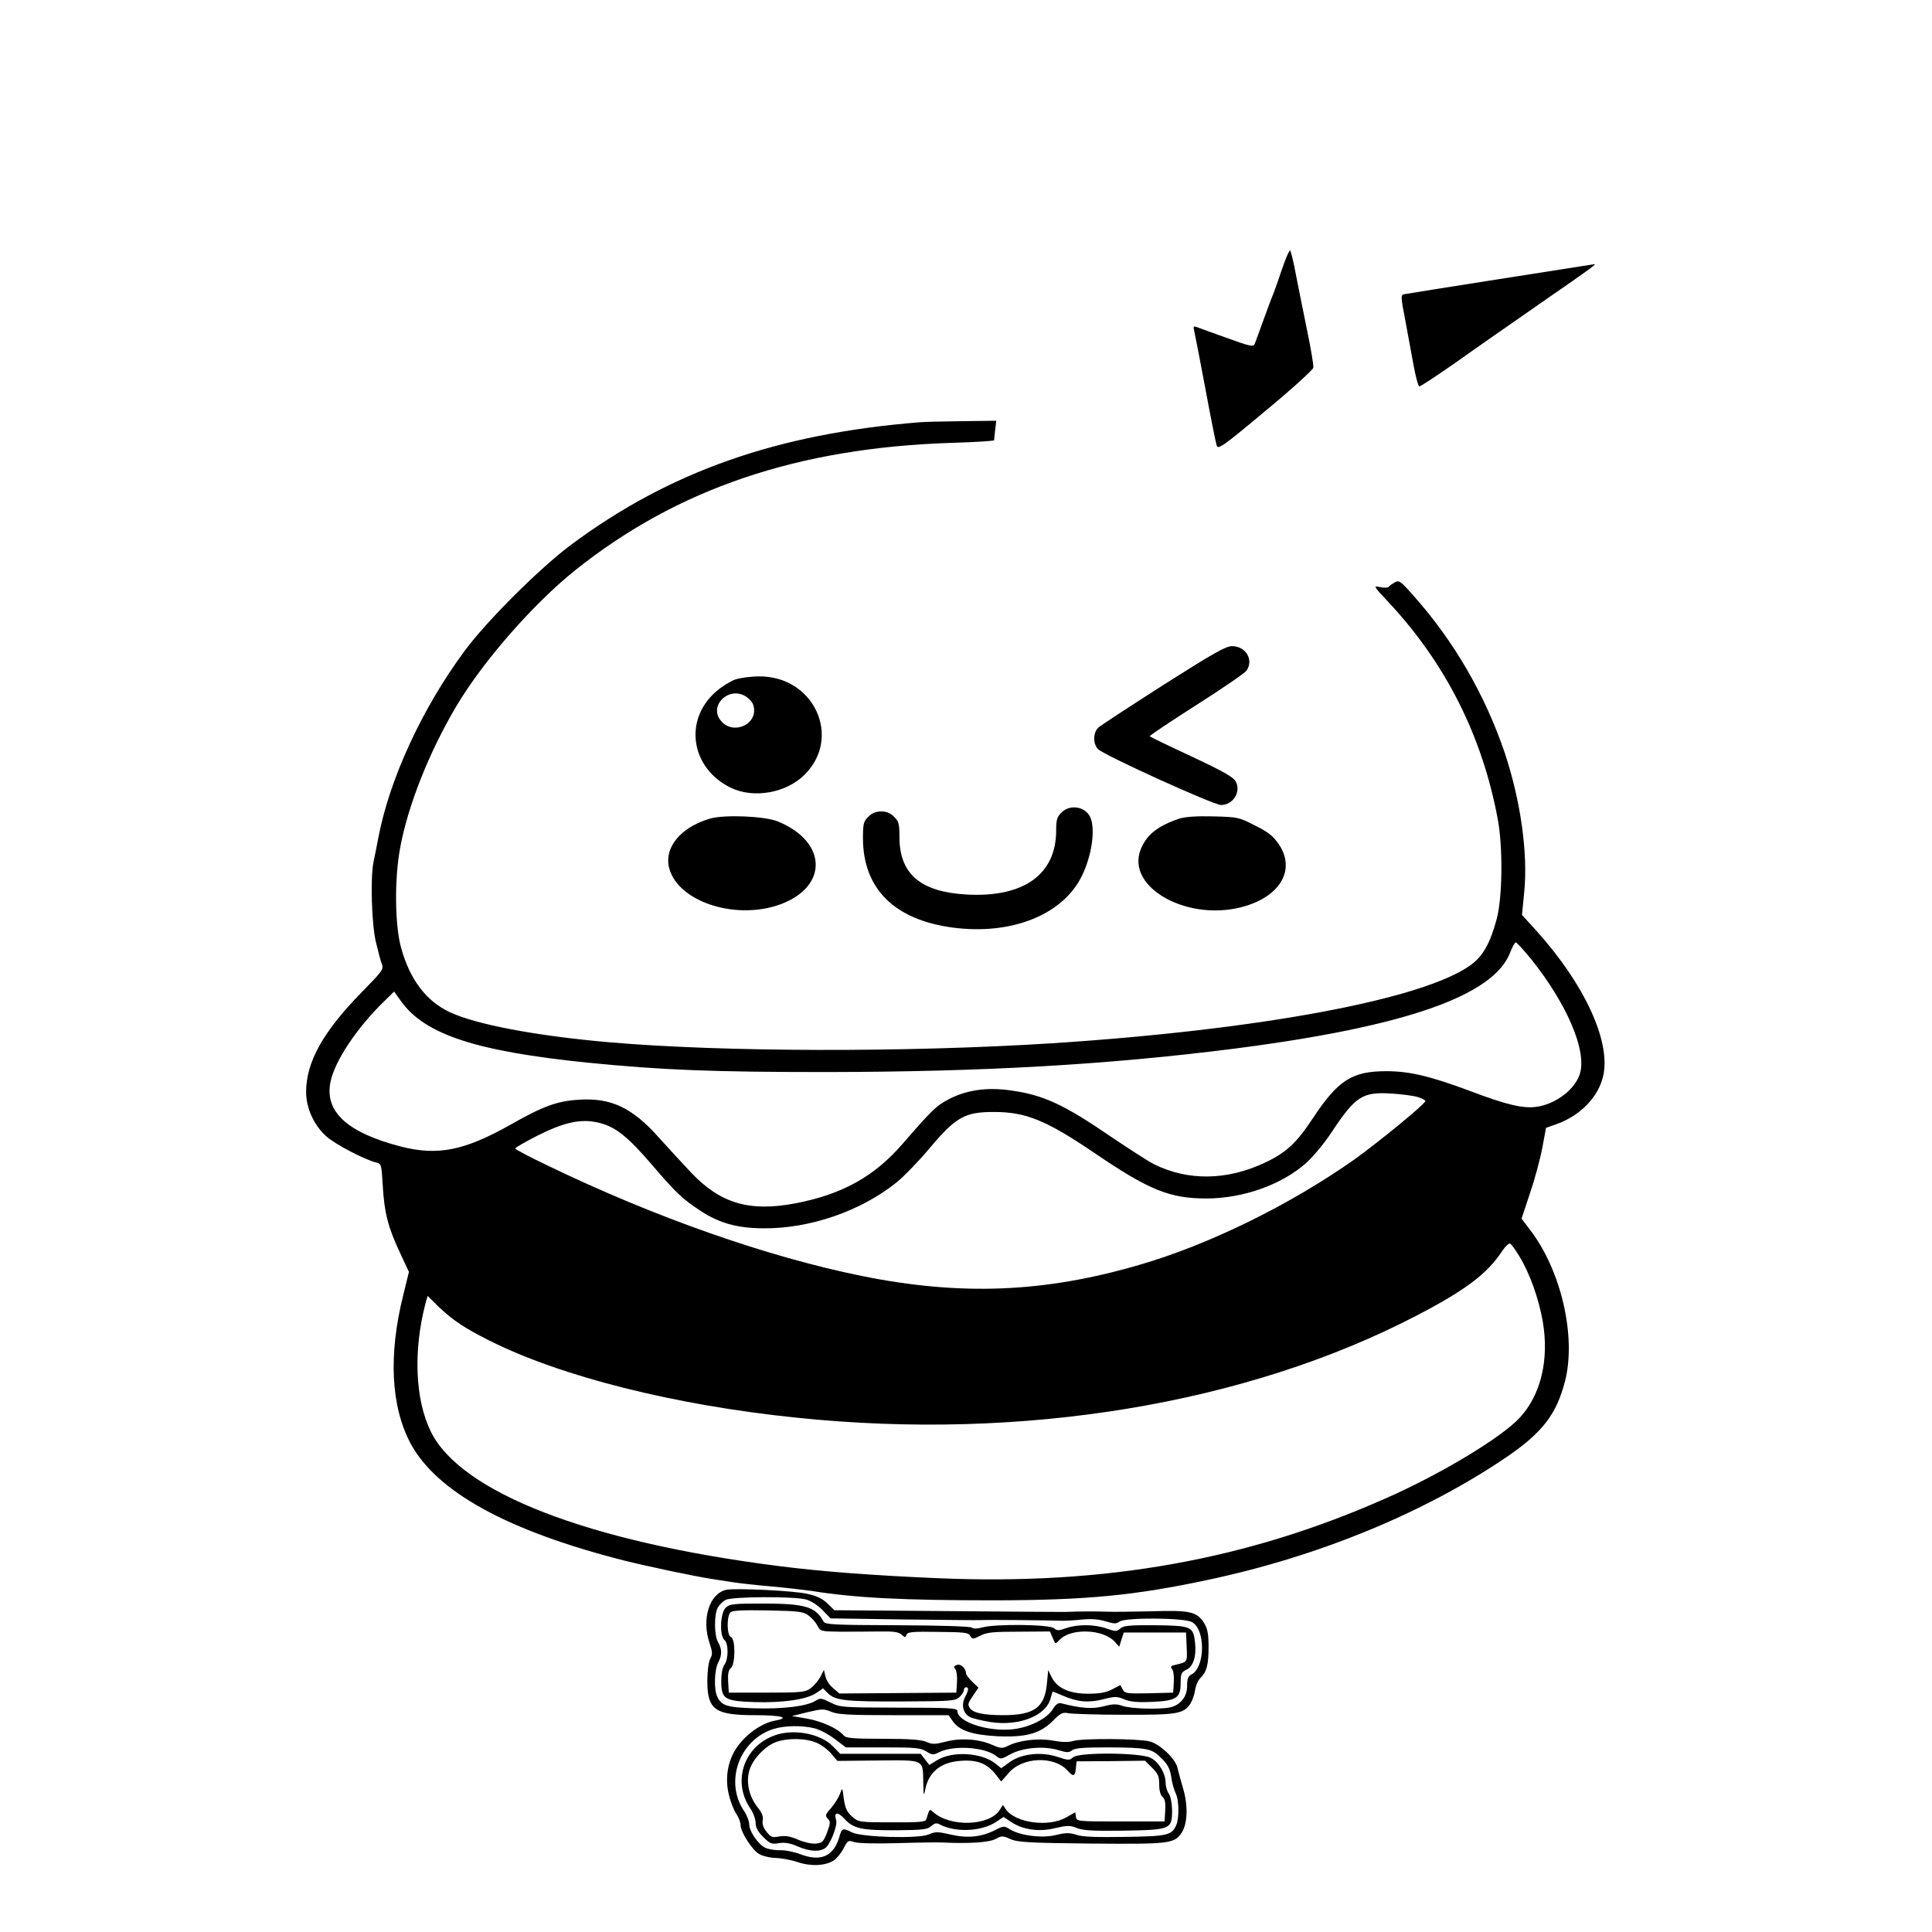 <?xml version="1.0" standalone="no"?>
<!DOCTYPE svg PUBLIC "-//W3C//DTD SVG 20010904//EN"
 "http://www.w3.org/TR/2001/REC-SVG-20010904/DTD/svg10.dtd">
<svg version="1.0" xmlns="http://www.w3.org/2000/svg"
 width="900pt" height="900pt" viewBox="0 0 900 900"
 preserveAspectRatio="xMidYMid meet">
<g transform="translate(0,900) scale(0.1,-0.1)"
fill="#000000" stroke="none">
<path d="M5971 7743 c-18 -54 -37 -107 -42 -118 -5 -11 -24 -63 -43 -115 -19
-52 -37 -103 -41 -112 -6 -15 -20 -12 -128 27 -67 24 -131 47 -141 51 -16 6
-18 4 -13 -17 3 -13 27 -134 52 -269 25 -135 49 -255 53 -266 6 -19 30 -3 227
162 121 100 221 191 223 201 2 11 -11 86 -28 169 -17 82 -40 199 -52 259 -11
61 -24 113 -28 118 -3 4 -21 -36 -39 -90z"/>
<path d="M6985 7700 c-236 -37 -437 -69 -446 -71 -14 -4 -13 -16 7 -119 12
-63 29 -159 39 -212 10 -54 22 -98 27 -98 6 0 83 51 172 113 88 63 267 187
396 277 247 171 260 181 245 179 -6 -1 -203 -32 -440 -69z"/>
<path d="M4285 7033 c-665 -53 -1167 -230 -1625 -571 -145 -108 -391 -353
-494 -492 -200 -269 -354 -604 -405 -880 -7 -36 -16 -83 -21 -105 -15 -72 -9
-289 11 -373 10 -42 22 -89 28 -103 9 -24 2 -33 -88 -125 -186 -189 -264 -329
-265 -470 0 -77 37 -158 97 -210 41 -36 176 -106 228 -119 26 -6 26 -9 32
-108 7 -125 25 -196 80 -312 l42 -90 -27 -110 c-69 -277 -57 -516 34 -688 121
-226 451 -408 993 -546 112 -28 334 -75 415 -87 19 -3 60 -9 90 -14 30 -5 111
-14 180 -20 69 -6 154 -16 190 -21 203 -33 432 -44 855 -44 425 1 649 22 995
96 513 109 1004 311 1386 570 169 115 235 200 275 357 52 206 -18 512 -162
701 l-41 54 40 121 c23 67 48 162 57 211 l17 91 48 17 c113 40 198 129 219
228 34 159 -87 423 -310 671 l-69 76 10 102 c19 183 -16 430 -91 655 -92 270
-236 519 -426 732 -59 67 -66 71 -86 60 -12 -7 -25 -16 -28 -21 -4 -4 -22 -5
-40 -1 -33 7 -32 6 40 -71 266 -285 436 -623 508 -1009 25 -134 22 -367 -5
-467 -30 -112 -64 -172 -120 -213 -220 -160 -980 -302 -1952 -365 -677 -43
-1538 -41 -2065 5 -342 30 -618 83 -740 140 -110 52 -185 151 -226 298 -30
106 -32 322 -5 467 36 197 135 446 261 659 126 212 359 478 555 635 476 380
1037 570 1753 593 108 3 197 9 198 12 0 3 2 25 5 49 l5 42 -158 -2 c-87 -1
-176 -3 -198 -5z m2851 -2505 c164 -207 254 -418 225 -526 -20 -74 -113 -146
-204 -158 -61 -9 -141 10 -307 73 -188 70 -283 93 -392 93 -160 0 -225 -42
-342 -219 -76 -115 -124 -160 -221 -206 -179 -85 -361 -87 -520 -8 -27 14
-117 72 -200 128 -222 152 -316 195 -471 216 -108 15 -204 1 -287 -43 -57 -31
-73 -46 -213 -207 -131 -152 -283 -236 -501 -277 -212 -40 -347 0 -483 143
-41 44 -108 116 -149 162 -126 142 -225 188 -375 178 -101 -6 -166 -30 -321
-118 -212 -119 -336 -144 -508 -100 -250 65 -357 163 -327 303 20 96 122 249
247 371 l49 48 33 -46 c111 -154 348 -232 866 -285 351 -35 586 -44 1115 -44
732 1 1311 34 1900 109 794 102 1208 246 1285 448 10 26 22 47 26 47 5 0 38
-37 75 -82z m-533 -638 c20 -6 37 -15 37 -19 0 -13 -215 -189 -329 -271 -300
-212 -680 -399 -1006 -493 -443 -129 -830 -144 -1290 -51 -440 89 -967 274
-1467 516 -82 39 -148 74 -148 78 0 4 46 30 102 59 125 63 202 80 283 62 80
-18 137 -63 252 -197 114 -133 142 -159 227 -215 87 -57 170 -80 291 -81 219
-2 457 81 623 215 34 28 101 97 148 153 127 151 167 174 304 174 150 0 244
-39 470 -192 253 -172 349 -211 520 -211 170 0 351 64 464 165 32 28 85 92
118 142 112 169 144 190 278 182 47 -3 102 -10 123 -16z m474 -741 c50 -82 91
-198 110 -306 30 -178 -9 -340 -107 -447 -85 -92 -368 -263 -625 -376 -647
-287 -1308 -405 -2084 -372 -303 13 -544 31 -746 57 -887 113 -1481 343 -1619
628 -72 148 -81 374 -25 591 l11 39 51 -50 c66 -63 118 -98 237 -158 332 -167
863 -301 1430 -359 1052 -110 2097 63 2890 476 225 117 328 194 397 299 14 22
31 38 37 36 6 -2 25 -28 43 -58z"/>
<path d="M5419 5809 c-156 -100 -293 -189 -303 -199 -24 -23 -25 -73 -2 -99
24 -27 539 -261 574 -261 55 0 93 59 70 107 -11 22 -50 45 -205 118 -106 49
-194 92 -197 95 -2 3 95 68 216 145 121 77 226 149 234 160 36 50 -2 115 -67
115 -29 0 -90 -35 -320 -181z"/>
<path d="M3423 5834 c-23 -9 -63 -34 -89 -57 -151 -133 -115 -357 71 -447 106
-51 258 -24 343 61 176 175 43 461 -213 458 -38 0 -89 -7 -112 -15z m63 -87
c20 -17 27 -33 27 -57 0 -71 -97 -107 -148 -55 -76 75 39 182 121 112z"/>
<path d="M4945 5215 c-21 -20 -25 -34 -25 -84 0 -205 -152 -313 -418 -298
-213 12 -311 95 -312 265 0 64 -3 76 -25 97 -16 17 -35 25 -60 25 -25 0 -44
-8 -60 -25 -22 -21 -25 -33 -25 -99 0 -235 146 -381 418 -417 272 -36 510 58
600 237 48 95 66 222 41 277 -23 50 -95 62 -134 22z"/>
<path d="M3309 5187 c-140 -40 -220 -139 -190 -237 44 -147 292 -232 495 -170
244 76 249 296 8 394 -60 24 -246 32 -313 13z"/>
<path d="M5495 5187 c-101 -34 -152 -74 -180 -141 -76 -182 227 -347 489 -266
165 51 230 172 154 286 -27 39 -48 57 -111 88 -75 39 -81 40 -195 43 -78 2
-130 -2 -157 -10z"/>
<path d="M3383 1594 c-79 -18 -116 -137 -77 -250 13 -40 14 -51 2 -72 -7 -15
-13 -57 -13 -102 0 -135 35 -160 224 -160 120 0 164 -12 93 -25 -73 -13 -159
-80 -196 -153 -30 -59 -37 -129 -20 -195 8 -34 24 -73 35 -88 10 -15 19 -38
19 -51 0 -31 51 -112 85 -134 14 -9 49 -18 78 -19 29 -1 76 -10 105 -20 60
-20 128 -17 167 9 13 9 34 34 45 56 19 37 21 38 49 29 18 -6 97 -8 203 -5 95
3 189 4 208 3 123 -6 217 0 247 16 29 16 34 16 70 0 33 -15 86 -18 374 -21
366 -3 390 -1 424 51 27 42 30 125 7 203 -11 38 -23 82 -27 99 -9 42 -82 111
-130 123 -52 13 -310 15 -355 2 -23 -7 -54 -6 -98 2 -67 12 -159 1 -211 -27
-21 -10 -31 -10 -67 6 -62 28 -148 34 -217 16 -51 -13 -63 -14 -92 -1 -25 10
-80 14 -203 14 -141 0 -172 3 -182 16 -27 32 -102 66 -171 78 l-70 12 73 18
c67 16 76 16 110 2 31 -13 82 -16 292 -16 l255 0 20 -29 c31 -43 91 -63 207
-69 133 -6 199 12 258 71 37 37 46 42 74 36 17 -3 133 -7 258 -7 245 -1 278 4
309 51 9 14 19 42 22 63 3 22 14 47 25 57 29 29 38 61 38 145 0 60 -5 85 -20
110 -33 54 -66 62 -246 56 -88 -2 -179 -3 -204 -2 -50 2 -134 2 -195 -1 -22 0
-274 1 -559 4 l-519 4 -32 31 c-22 22 -51 36 -93 45 -61 15 -338 28 -379 19z
m372 -45 c24 -7 55 -27 77 -50 l37 -38 338 -5 c186 -2 349 -4 363 -3 30 2 328
-1 368 -3 15 -1 59 1 97 5 49 5 84 2 116 -8 39 -12 49 -12 64 -1 27 20 299 18
337 -2 64 -33 63 -209 -1 -244 -16 -8 -21 -20 -21 -54 0 -51 -32 -90 -81 -100
-51 -10 -181 -6 -219 7 -28 10 -46 10 -90 -2 -53 -13 -105 -9 -195 14 -15 4
-26 -3 -42 -29 -28 -44 -110 -84 -188 -92 -116 -11 -255 35 -255 85 0 14 -31
16 -273 16 -264 1 -273 1 -318 24 -43 21 -48 22 -70 8 -39 -25 -151 -39 -282
-35 -130 4 -157 12 -176 55 -16 34 -13 123 4 157 19 35 19 64 0 96 -18 31 -19
126 -2 160 7 13 24 30 37 37 32 16 318 17 375 2z m39 -600 c24 -6 66 -28 95
-50 l51 -39 173 0 c150 0 176 -2 202 -19 27 -17 33 -17 59 -4 67 34 211 25
265 -16 23 -18 25 -17 68 7 56 31 157 40 224 19 39 -12 49 -12 64 0 14 10 57
13 165 13 188 -1 205 -5 251 -51 29 -29 39 -48 45 -86 3 -26 13 -60 20 -75 17
-32 18 -118 3 -151 -21 -47 -42 -51 -240 -54 -132 -2 -198 0 -225 10 -32 10
-49 10 -94 -1 -63 -16 -165 -4 -215 26 -27 17 -30 17 -71 -4 -63 -32 -128 -38
-206 -20 -60 14 -71 14 -103 0 -50 -20 -309 -13 -356 10 -44 22 -47 21 -60
-24 -26 -87 -85 -113 -177 -79 -31 12 -75 21 -97 20 -22 -1 -52 4 -67 10 -34
14 -78 77 -78 112 0 14 -11 42 -24 61 -92 136 -22 332 138 382 51 16 134 17
190 3z"/>
<path d="M3380 1510 c-25 -25 -29 -130 -5 -150 19 -16 19 -89 0 -114 -9 -12
-15 -42 -15 -76 0 -85 14 -94 155 -99 133 -4 242 12 287 42 l32 22 22 -22 c35
-35 84 -40 345 -39 228 1 248 2 268 20 12 11 21 25 21 33 0 7 5 13 10 13 14 0
13 -12 -5 -47 -18 -36 -8 -76 24 -92 11 -6 53 -16 95 -23 135 -21 263 31 281
114 4 15 8 28 10 28 1 0 22 -9 46 -19 69 -30 120 -34 188 -17 54 14 64 14 98
0 28 -12 61 -15 130 -12 114 5 133 18 133 89 0 42 3 49 27 61 32 15 47 63 40
126 -8 75 -17 79 -184 81 -122 1 -149 -2 -164 -15 -17 -15 -22 -15 -65 0 -58
20 -135 20 -189 1 -34 -12 -41 -12 -55 0 -20 18 -272 21 -333 4 -25 -7 -43 -7
-50 -1 -7 6 -149 10 -347 11 -303 1 -335 3 -344 18 -38 69 -87 83 -283 83
-140 0 -155 -2 -173 -20z m387 -36 c15 -11 34 -33 41 -47 13 -26 16 -27 105
-28 51 0 132 0 181 1 68 1 92 -2 106 -15 16 -14 18 -14 23 0 5 13 29 15 147
13 123 -1 142 -3 150 -19 9 -16 12 -16 46 1 30 16 60 19 181 19 l144 1 13 -30
c12 -30 12 -30 31 -10 52 57 205 52 259 -9 l20 -22 10 33 11 33 145 0 145 0 3
-68 c3 -71 4 -69 -51 -82 -23 -5 -26 -9 -17 -20 6 -7 10 -35 8 -62 l-3 -48
-112 -3 c-104 -2 -113 -1 -123 18 l-11 20 -39 -20 c-29 -15 -59 -20 -112 -20
-86 0 -144 26 -169 77 l-16 33 -6 -62 c-10 -112 -59 -148 -204 -148 -91 0
-141 11 -155 33 -11 18 -10 21 16 60 l24 35 -29 28 c-16 15 -29 33 -29 39 0
23 -25 46 -43 39 -13 -5 -15 -10 -7 -19 6 -8 10 -35 8 -62 l-3 -48 -272 -2
-273 -2 -29 25 c-16 13 -33 38 -36 55 l-7 30 -16 -32 c-10 -18 -30 -42 -45
-53 -26 -19 -42 -21 -205 -21 l-177 0 -3 51 c-2 36 1 54 13 64 21 18 22 135 0
144 -19 7 -21 96 -2 115 9 9 54 11 174 9 145 -3 164 -5 190 -24z"/>
<path d="M3609 916 c-144 -51 -199 -215 -114 -340 14 -20 25 -51 25 -67 0 -22
10 -41 35 -66 32 -32 39 -35 74 -29 28 4 52 0 86 -15 59 -26 112 -27 135 -3
24 27 52 103 45 125 -12 38 7 41 39 6 42 -46 80 -54 247 -53 118 1 140 4 157
19 16 15 25 16 40 8 73 -39 197 -33 264 13 l33 22 33 -22 c55 -38 134 -49 208
-30 56 13 68 13 99 1 27 -12 75 -15 219 -13 221 4 226 6 226 97 -1 33 -7 64
-15 75 -8 11 -15 34 -15 51 0 43 -31 96 -69 116 -47 25 -335 27 -362 3 -16
-15 -22 -15 -70 1 -76 26 -168 16 -223 -22 l-42 -30 -29 23 c-64 50 -199 58
-270 14 l-36 -22 -20 26 -20 26 -188 0 -187 0 -34 35 c-58 59 -182 83 -271 51z
m196 -35 c23 -10 53 -33 68 -51 l28 -33 189 2 c220 2 209 7 211 -106 1 -59 2
-63 9 -30 15 80 71 127 161 134 79 7 125 -11 165 -60 l28 -36 34 39 c64 76
213 82 276 11 26 -29 34 -27 38 12 l3 32 160 1 159 2 33 -33 c28 -28 33 -40
33 -78 0 -28 6 -49 15 -57 12 -10 15 -28 13 -64 l-3 -51 -205 0 c-202 0 -205
0 -208 22 l-3 21 -42 -24 c-82 -47 -236 -26 -281 37 l-14 21 -14 -22 c-46 -76
-230 -83 -310 -12 -19 16 -17 18 -33 -33 -3 -12 -31 -15 -160 -14 -155 0 -156
1 -186 27 -24 22 -32 39 -38 82 -7 55 -7 55 -18 24 -6 -17 -25 -47 -41 -66
-28 -31 -29 -36 -16 -50 13 -13 13 -20 -3 -64 -17 -44 -22 -49 -52 -52 -19 -2
-55 6 -83 18 -36 16 -60 20 -88 15 -33 -6 -40 -3 -59 22 -15 18 -21 36 -18 53
4 17 -4 36 -23 60 -40 50 -55 115 -40 170 14 53 73 116 125 135 56 20 142 18
190 -4z"/>
</g>
</svg>
